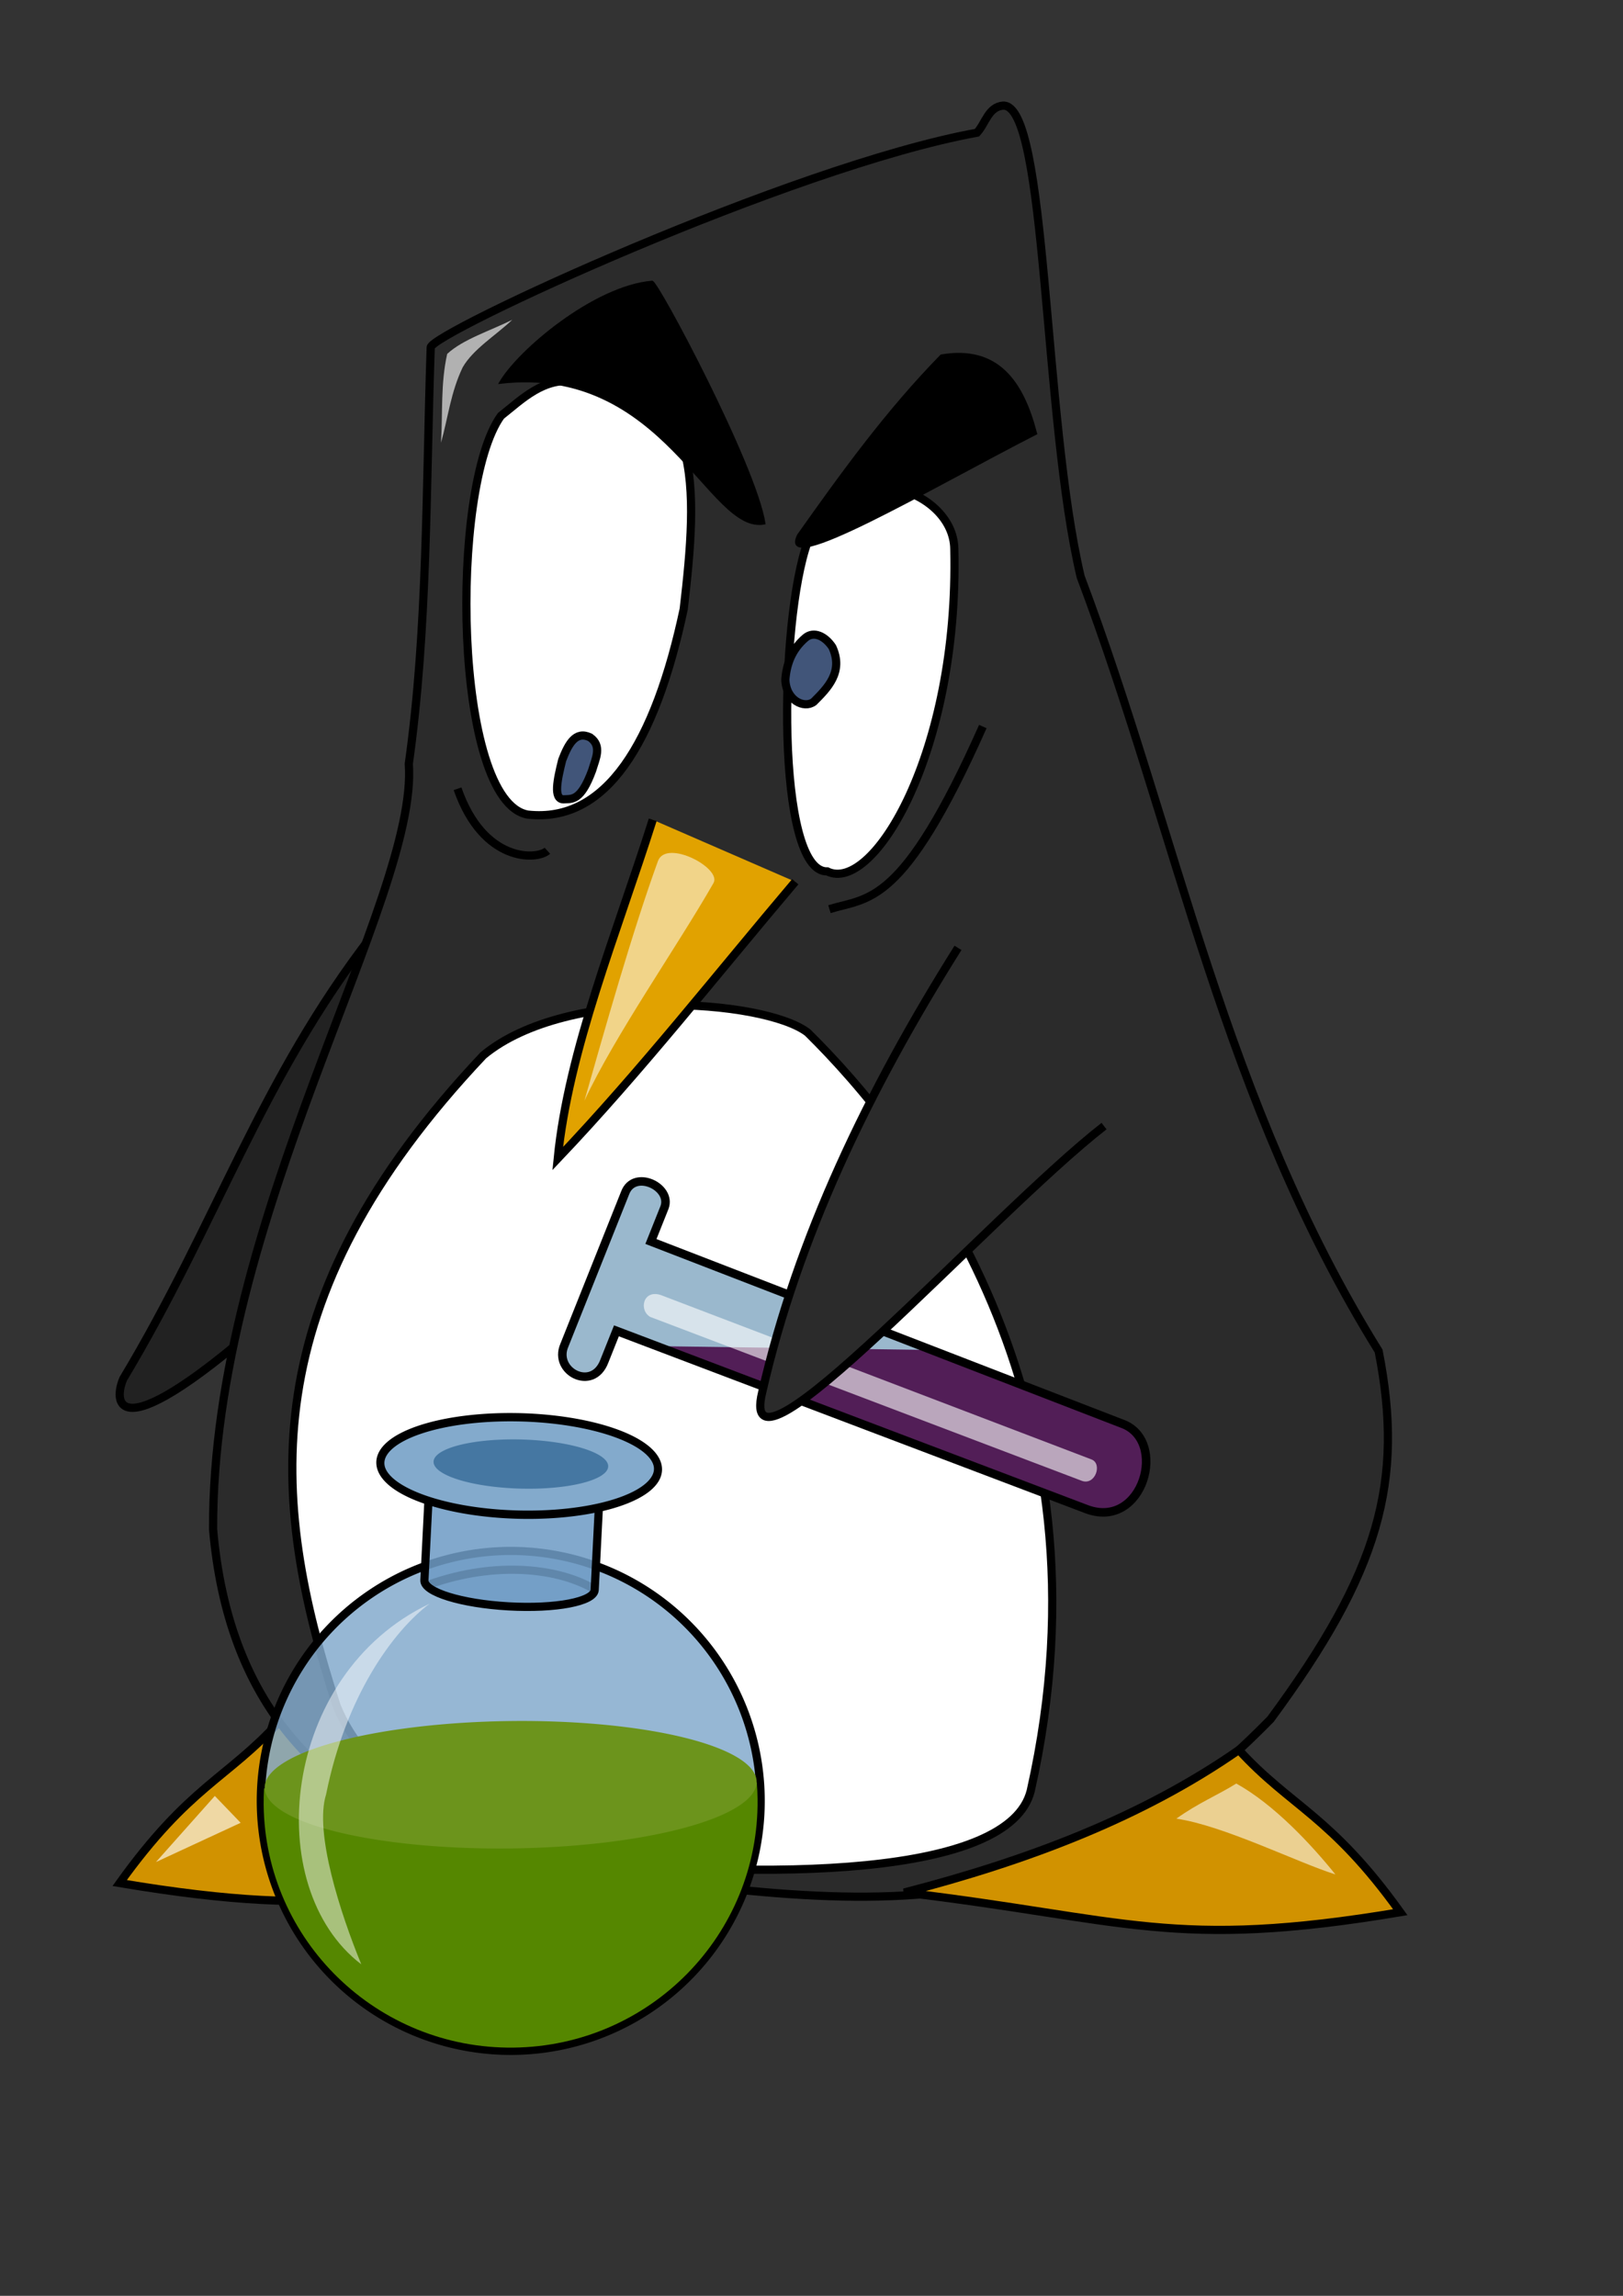<?xml version="1.0" encoding="UTF-8" standalone="no"?>
<!-- Created with Inkscape (http://www.inkscape.org/) -->

<svg
   xmlns:dc="http://purl.org/dc/elements/1.1/"
   xmlns:cc="http://creativecommons.org/ns#"
   xmlns:rdf="http://www.w3.org/1999/02/22-rdf-syntax-ns#"
   xmlns:svg="http://www.w3.org/2000/svg"
   xmlns="http://www.w3.org/2000/svg"
   xmlns:sodipodi="http://sodipodi.sourceforge.net/DTD/sodipodi-0.dtd"
   xmlns:inkscape="http://www.inkscape.org/namespaces/inkscape"
   width="210mm"
   height="297mm"
   id="svg2"
   sodipodi:version="0.32"
   inkscape:version="0.92.4 (unknown)"
   sodipodi:docname="logo_svg.svg"
   version="1.1">
  <rect width="100%" height="100%" fill="#333333" stroke="none"/>
  <defs
     id="defs4" />
  <sodipodi:namedview
     id="base"
     pagecolor="#ffffff"
     bordercolor="#666666"
     borderopacity="1.0"
     inkscape:pageopacity="0.0"
     inkscape:pageshadow="2"
     inkscape:zoom="0.24748737"
     inkscape:cx="388.18347"
     inkscape:cy="757.38103"
     inkscape:document-units="px"
     inkscape:current-layer="layer1"
     showguides="true"
     inkscape:guide-bbox="true"
     inkscape:window-width="1268"
     inkscape:window-height="947"
     inkscape:window-x="0"
     inkscape:window-y="27"
     showgrid="false"
     inkscape:window-maximized="0" />
  <g
     inkscape:label="Calque 1"
     inkscape:groupmode="layer"
     id="layer1">
    <path
       style="fill:#d19200;fill-opacity:1;fill-rule:evenodd;stroke:#000000;stroke-width:4;stroke-linecap:butt;stroke-linejoin:miter;stroke-miterlimit:4;stroke-dasharray:none;stroke-opacity:1"
       d="M 136.445,841.88 C 111.11,869.599 92.419,873.399 58.515,920.702 C 169.718,939.337 191.314,924.506 300.09,911.581 L 136.445,841.88 z "
       id="path39089"
       sodipodi:nodetypes="cccc"
       inkscape:export-filename="/home/guigoz/moi/downloads/test.png"
       inkscape:export-xdpi="90"
       inkscape:export-ydpi="90" />
    <path
       style="fill:#222222;fill-opacity:1;fill-rule:evenodd;stroke:#000000;stroke-width:4;stroke-linecap:butt;stroke-linejoin:miter;stroke-miterlimit:4;stroke-dasharray:none;stroke-opacity:1"
       d="M 182.11,457.148 C 127.189,528.228 106.517,597.016 60.273,674.169 C 54.827,686.965 57.09,712.443 144.559,632.026 L 182.11,457.148 z "
       id="path24234"
       sodipodi:nodetypes="cccc"
       inkscape:export-filename="/home/guigoz/moi/downloads/test.png"
       inkscape:export-xdpi="90"
       inkscape:export-ydpi="90" />
    <path
       style="fill:#2b2b2b;fill-opacity:1;fill-rule:evenodd;stroke:#000000;stroke-width:4;stroke-linecap:butt;stroke-linejoin:miter;stroke-miterlimit:4;stroke-dasharray:none;stroke-opacity:1"
       d="M 528.487,282.026 C 509.985,203.922 512.239,50.668 490.54,51.654 C 483.328,52.221 481.952,60.374 477.773,64.883 C 386.636,81.503 210.465,163.028 210.63,169.883 C 208.296,238.954 209.151,307.834 199.916,373.454 C 204.685,439.826 103.677,595.46 104.202,747.74 C 111.442,830.681 154.109,880.492 231.344,904.883 C 424.621,937.427 515.84,948.455 621.344,840.597 C 674.617,768.358 686.751,724.493 674.202,660.597 C 598.492,538.632 575.767,407.544 528.487,282.026 z "
       id="path18107"
       sodipodi:nodetypes="cccccccccc"
       inkscape:export-filename="/home/guigoz/moi/downloads/test.png"
       inkscape:export-xdpi="90"
       inkscape:export-ydpi="90" />
    <path
       style="fill:#ffffff;fill-opacity:1;fill-rule:evenodd;stroke:#000000;stroke-width:4;stroke-linecap:butt;stroke-linejoin:miter;stroke-miterlimit:4;stroke-dasharray:none;stroke-opacity:1"
       d="M 236.376,515.971 C 122.826,636.226 131.788,732.55 164.655,834.169 C 178.218,867.38 215.569,893.591 266.68,907.91 C 378.178,919.984 493.644,917.449 504.066,875.585 C 547.317,683.474 446.468,555.605 394.97,504.86 C 373.786,488.518 277.61,481.751 236.376,515.971 z "
       id="path18982"
       sodipodi:nodetypes="cccccc"
       inkscape:export-filename="/home/guigoz/moi/downloads/test.png"
       inkscape:export-xdpi="90"
       inkscape:export-ydpi="90" />
    <path
       style="fill:#87003c;fill-opacity:1;fill-rule:evenodd;stroke:none;stroke-width:1px;stroke-linecap:butt;stroke-linejoin:miter;stroke-opacity:1"
       d="M 324.58,658.234 L 457.395,660.098 L 556.191,701.107 L 561.317,721.612 L 547.803,737.923 L 528.696,737.923 L 324.58,658.234 z "
       id="path49658"
       sodipodi:nodetypes="ccccccc"
       inkscape:export-filename="/home/guigoz/moi/downloads/test.png"
       inkscape:export-xdpi="90"
       inkscape:export-ydpi="90" />
    <path
       style="fill:#004e81;fill-opacity:0.395;fill-rule:evenodd;stroke:#000000;stroke-width:4.167;stroke-linecap:butt;stroke-linejoin:miter;stroke-miterlimit:4;stroke-dasharray:none;stroke-opacity:1"
       d="M 301.461,650.701 L 531.715,738.022 C 559.117,747.914 571.477,703.914 548.48,695.997 L 318.322,607.015 L 324.949,590.401 C 328.768,580.316 310.115,571.488 305.697,583.287 L 275.999,657.731 C 270.397,670.506 289.821,680.718 295.546,665.529 L 301.461,650.701 z "
       id="path44416"
       sodipodi:nodetypes="ccccccccc"
       inkscape:export-filename="/home/guigoz/moi/downloads/test.png"
       inkscape:export-xdpi="90"
       inkscape:export-ydpi="90" />
    <path
       style="fill:#ffffff;fill-opacity:0.602;fill-rule:evenodd;stroke:none;stroke-width:1px;stroke-linecap:butt;stroke-linejoin:miter;stroke-opacity:1"
       d="M 323.165,633.202 L 533.805,713.59 C 539.177,715.661 535.692,726.334 529.145,724.075 L 318.038,643.92 C 312.354,640.756 314.344,630.33 323.165,633.202 z "
       id="path58398"
       sodipodi:nodetypes="ccccc"
       inkscape:export-filename="/home/guigoz/moi/downloads/test.png"
       inkscape:export-xdpi="90"
       inkscape:export-ydpi="90" />
    <path
       style="fill:#d19200;fill-opacity:1;fill-rule:evenodd;stroke:#000000;stroke-width:4;stroke-linecap:butt;stroke-linejoin:miter;stroke-miterlimit:4;stroke-dasharray:none;stroke-opacity:1"
       d="M 605.839,855.635 C 631.174,883.353 650.875,887.659 684.78,934.962 C 573.576,953.597 550.97,938.261 442.194,925.335 C 502.365,909.796 558.425,888.631 605.839,855.635 z "
       id="path38214"
       sodipodi:nodetypes="cccc"
       inkscape:export-filename="/home/guigoz/moi/downloads/test.png"
       inkscape:export-xdpi="90"
       inkscape:export-ydpi="90" />
    <path
       style="fill:#e1a200;fill-opacity:1;fill-rule:evenodd;stroke:#000000;stroke-width:4;stroke-linecap:butt;stroke-linejoin:miter;stroke-miterlimit:4;stroke-dasharray:none;stroke-opacity:1"
       d="M 319.208,400.814 C 301.559,456.468 278.034,513.296 272.741,566.479 C 313.614,523.509 350.441,476.494 388.909,431.118"
       id="path19857"
       sodipodi:nodetypes="ccc"
       inkscape:export-filename="/home/guigoz/moi/downloads/test.png"
       inkscape:export-xdpi="90"
       inkscape:export-ydpi="90" />
    <path
       style="fill:#ffffff;fill-opacity:1;fill-rule:evenodd;stroke:#000000;stroke-width:4;stroke-linecap:butt;stroke-linejoin:miter;stroke-miterlimit:4;stroke-dasharray:none;stroke-opacity:1"
       d="M 281.833,186.661 C 266.073,184.1 255.346,195.139 244.962,203.329 C 219.67,238.449 221.806,391.928 258.094,398.288 C 296.332,402.5 320.357,363.576 334.36,297.778 C 341.178,239.167 344.972,183.236 281.833,186.661 z "
       id="path20734"
       sodipodi:nodetypes="ccccc"
       inkscape:export-filename="/home/guigoz/moi/downloads/test.png"
       inkscape:export-xdpi="90"
       inkscape:export-ydpi="90" />
    <path
       style="fill:#ffffff;fill-opacity:1;fill-rule:evenodd;stroke:#000000;stroke-width:4;stroke-linecap:butt;stroke-linejoin:miter;stroke-miterlimit:4;stroke-dasharray:none;stroke-opacity:1"
       d="M 466.69,268.484 C 466.431,238.434 410.542,220.074 394.97,264.948 C 380.974,303.581 379.427,426.612 404.566,426.068 C 426.948,437.094 468.938,368.015 466.69,268.484 z "
       id="path21609"
       sodipodi:nodetypes="cccc"
       inkscape:export-filename="/home/guigoz/moi/downloads/test.png"
       inkscape:export-xdpi="90"
       inkscape:export-ydpi="90" />
    <path
       style="fill:#415579;fill-opacity:1;fill-rule:evenodd;stroke:#000000;stroke-width:4;stroke-linecap:butt;stroke-linejoin:miter;stroke-miterlimit:4;stroke-dasharray:none;stroke-opacity:1"
       d="M 288.564,360.522 C 281.532,357.182 277.971,363.675 274.927,371.634 C 272.457,381.509 270.615,390.556 275.432,390.826 C 279.757,390.586 283.949,391.878 289.574,376.684 C 291.272,370.873 294.567,364.729 288.564,360.522 z "
       id="path22484"
       sodipodi:nodetypes="ccccc"
       inkscape:export-filename="/home/guigoz/moi/downloads/test.png"
       inkscape:export-xdpi="90"
       inkscape:export-ydpi="90" />
    <path
       style="fill:#415579;fill-opacity:1;fill-rule:evenodd;stroke:#000000;stroke-width:4;stroke-linecap:butt;stroke-linejoin:miter;stroke-miterlimit:4;stroke-dasharray:none;stroke-opacity:1"
       d="M 407.039,316.375 C 403.508,311.051 398.005,308.414 393.907,311.829 C 387.262,317.527 384.659,324.572 384.058,332.284 C 384.408,342.562 393.354,346.623 397.948,343.144 C 404.583,336.528 412.677,328.562 407.039,316.375 z "
       id="path23359"
       sodipodi:nodetypes="ccccc"
       inkscape:export-filename="/home/guigoz/moi/downloads/test.png"
       inkscape:export-xdpi="90"
       inkscape:export-ydpi="90" />
    <path
       style="fill:#2b2b2b;fill-opacity:1;fill-rule:evenodd;stroke:#000000;stroke-width:4;stroke-linecap:butt;stroke-linejoin:miter;stroke-miterlimit:4;stroke-dasharray:none;stroke-opacity:1"
       d="M 468.487,463.454 C 424.598,533.267 390.051,605.082 372.773,680.597 C 359.488,734.674 484.202,593.931 539.916,550.597 L 539.916,550.597"
       id="path25109"
       sodipodi:nodetypes="cccc"
       inkscape:export-filename="/home/guigoz/moi/downloads/test.png"
       inkscape:export-xdpi="90"
       inkscape:export-ydpi="90" />
    <path
       style="fill:#000000;fill-opacity:1;fill-rule:evenodd;stroke:#000000;stroke-width:1px;stroke-linecap:butt;stroke-linejoin:miter;stroke-opacity:1"
       d="M 373.844,255.954 C 369.505,227.771 320.903,136.539 318.844,137.74 C 290.683,140.182 253.626,171.398 244.504,187.168 C 325.149,177.825 346.672,261.247 373.844,255.954 z "
       id="path25984"
       sodipodi:nodetypes="cccc"
       inkscape:export-filename="/home/guigoz/moi/downloads/test.png"
       inkscape:export-xdpi="90"
       inkscape:export-ydpi="90" />
    <path
       style="fill:#000000;fill-opacity:1;fill-rule:evenodd;stroke:#000000;stroke-width:1px;stroke-linecap:butt;stroke-linejoin:miter;stroke-opacity:1"
       d="M 460.273,173.811 C 433.938,200.696 411.928,231.04 390.273,261.669 C 379.864,283.09 455.1,238.441 506.702,212.026 C 500.093,186.389 487.735,169.116 460.273,173.811 z "
       id="path26859"
       sodipodi:nodetypes="cccc"
       inkscape:export-filename="/home/guigoz/moi/downloads/test.png"
       inkscape:export-xdpi="90"
       inkscape:export-ydpi="90" />
    <path
       style="fill:none;fill-opacity:0.75;fill-rule:evenodd;stroke:#000000;stroke-width:4;stroke-linecap:butt;stroke-linejoin:miter;stroke-miterlimit:4;stroke-dasharray:none;stroke-opacity:1"
       d="M 223.749,385.661 C 236.379,421.989 262.676,420.546 267.69,415.966"
       id="path34718"
       sodipodi:nodetypes="cc"
       inkscape:export-filename="/home/guigoz/moi/downloads/test.png"
       inkscape:export-xdpi="90"
       inkscape:export-ydpi="90" />
    <path
       style="fill:none;fill-opacity:0.75;fill-rule:evenodd;stroke:#000000;stroke-width:4;stroke-linecap:butt;stroke-linejoin:miter;stroke-miterlimit:4;stroke-dasharray:none;stroke-opacity:1"
       d="M 480.63,355.24 C 441.305,443.604 424.797,438.628 405.63,444.526"
       id="path35593"
       sodipodi:nodetypes="cc"
       inkscape:export-filename="/home/guigoz/moi/downloads/test.png"
       inkscape:export-xdpi="90"
       inkscape:export-ydpi="90" />
    <g
       id="g39151"
       inkscape:label="fiole"
       style="display:inline"
       transform="translate(-907.419,681.007)" />
    <g
       id="layer2"
       inkscape:label="fiole2"
       style="display:inline"
       transform="translate(-907.419,681.007)" />
    <path
       sodipodi:type="arc"
       style="fill:#83aacc;fill-opacity:0.84;fill-rule:evenodd;stroke:#000000;stroke-width:7.885;stroke-linejoin:round;stroke-miterlimit:4;stroke-dasharray:none;stroke-dashoffset:0;stroke-opacity:1"
       id="path4038"
       sodipodi:cx="347.95847"
       sodipodi:cy="631.28674"
       sodipodi:rx="240.89432"
       sodipodi:ry="240.89432"
       d="M 588.853 631.287 A 240.894 240.894 0 1 1  107.064,631.287 A 240.894 240.894 0 1 1  588.853 631.287 z"
       transform="matrix(0.417,-0.289,0.289,0.417,-77.769,717.851)"
       inkscape:export-filename="/home/guigoz/moi/downloads/test.png"
       inkscape:export-xdpi="90"
       inkscape:export-ydpi="90" />
    <path
       style="fill:#558700;fill-opacity:1;fill-rule:evenodd;stroke:none;stroke-width:5.6;stroke-linejoin:round;stroke-miterlimit:4;stroke-dasharray:5.6, 22.4;stroke-dashoffset:0;stroke-opacity:1"
       d="M 129.118,874.423 C 128.97,877.111 128.902,879.825 128.935,882.556 C 129.744,948.828 184.512,1001.967 251.178,1001.163 C 317.843,1000.359 371.283,945.915 370.474,879.643 C 370.441,876.912 370.322,874.201 370.108,871.517 L 129.118,874.423 z "
       id="path8409"
       inkscape:export-filename="/home/guigoz/moi/downloads/test.png"
       inkscape:export-xdpi="90"
       inkscape:export-ydpi="90" />
    <path
       sodipodi:type="arc"
       style="fill:#6c941c;fill-opacity:1;fill-rule:evenodd;stroke:none;stroke-width:5.6;stroke-linejoin:round;stroke-miterlimit:4;stroke-dasharray:5.6, 22.4;stroke-dashoffset:0;stroke-opacity:1"
       id="path9299"
       sodipodi:cx="349.26413"
       sodipodi:cy="559.4754"
       sodipodi:rx="243.50565"
       sodipodi:ry="42.43396"
       d="M 592.77 559.475 A 243.506 42.434 0 1 1  105.758,559.475 A 243.506 42.434 0 1 1  592.77 559.475 z"
       transform="matrix(0.494,-6.088025e-3,8.756306e-3,0.734,72.296,464.11)"
       inkscape:export-filename="/home/guigoz/moi/downloads/test.png"
       inkscape:export-xdpi="90"
       inkscape:export-ydpi="90" />
    <path
       style="fill:none;fill-opacity:0.75;fill-rule:evenodd;stroke:#000000;stroke-width:4;stroke-linecap:butt;stroke-linejoin:miter;stroke-miterlimit:4;stroke-dasharray:none;stroke-opacity:1"
       d="M 209.916,774.704 C 242.567,763.068 274.007,766.626 291.523,777.561"
       id="path48783"
       sodipodi:nodetypes="cc"
       inkscape:export-filename="/home/guigoz/moi/downloads/test.png"
       inkscape:export-xdpi="90"
       inkscape:export-ydpi="90" />
    <path
       style="fill:#6f9cc5;fill-opacity:0.866;fill-rule:evenodd;stroke:#000000;stroke-width:4;stroke-linejoin:round;stroke-miterlimit:4;stroke-dasharray:none;stroke-dashoffset:0;stroke-opacity:1"
       d="M 209.569,732.783 L 207.551,772.651 C 207.259,778.414 225.597,784.108 248.661,785.414 C 271.725,786.719 290.529,783.13 290.82,777.367 L 292.934,735.602 C 282.014,738.148 268.61,739.529 254.078,739.283 C 237.183,738.998 221.623,736.572 209.569,732.783 z "
       id="rect17190"
       inkscape:export-filename="/home/guigoz/moi/downloads/test.png"
       inkscape:export-xdpi="90"
       inkscape:export-ydpi="90" />
    <path
       transform="matrix(0.536,9.056263e-3,2.581983e-2,0.553,57.816,605.962)"
       d="M 483.094 194.543 A 126.649 43.087 0 1 1  229.796,194.543 A 126.649 43.087 0 1 1  483.094 194.543 z"
       sodipodi:ry="43.086788"
       sodipodi:rx="126.64905"
       sodipodi:cy="194.54338"
       sodipodi:cx="356.44525"
       id="path19823"
       style="fill:#83aacc;fill-opacity:1;fill-rule:evenodd;stroke:none;stroke-width:5.6;stroke-linejoin:round;stroke-miterlimit:4;stroke-dasharray:5.6, 22.4;stroke-dashoffset:0;stroke-opacity:1"
       sodipodi:type="arc"
       inkscape:export-filename="/home/guigoz/moi/downloads/test.png"
       inkscape:export-xdpi="90"
       inkscape:export-ydpi="90" />
    <path
       sodipodi:type="arc"
       style="fill:#83aacc;fill-opacity:1;fill-rule:evenodd;stroke:#000000;stroke-width:7.348;stroke-linejoin:round;stroke-miterlimit:4;stroke-dasharray:none;stroke-dashoffset:0;stroke-opacity:1"
       id="path21589"
       sodipodi:cx="356.44525"
       sodipodi:cy="194.54338"
       sodipodi:rx="126.64905"
       sodipodi:ry="43.086788"
       d="M 483.094 194.543 A 126.649 43.087 0 1 1  229.796,194.543 A 126.649 43.087 0 1 1  483.094 194.543 z"
       transform="matrix(0.536,9.056263e-3,2.581983e-2,0.553,57.816,605.962)"
       inkscape:export-filename="/home/guigoz/moi/downloads/test.png"
       inkscape:export-xdpi="90"
       inkscape:export-ydpi="90" />
    <path
       transform="matrix(0.337,1.120556e-2,-2.882471e-2,0.278,140.212,657.76)"
       d="M 483.094 194.543 A 126.649 43.087 0 1 1  229.796,194.543 A 126.649 43.087 0 1 1  483.094 194.543 z"
       sodipodi:ry="43.086788"
       sodipodi:rx="126.64905"
       sodipodi:cy="194.54338"
       sodipodi:cx="356.44525"
       id="path21591"
       style="fill:#4577a2;fill-opacity:1;fill-rule:evenodd;stroke:none;stroke-width:5.6;stroke-linejoin:round;stroke-miterlimit:4;stroke-dasharray:5.6, 22.4;stroke-dashoffset:0;stroke-opacity:1"
       sodipodi:type="arc"
       inkscape:export-filename="/home/guigoz/moi/downloads/test.png"
       inkscape:export-xdpi="90"
       inkscape:export-ydpi="90" />
    <path
       style="fill:#ffffff;fill-opacity:0.57;fill-rule:evenodd;stroke:none;stroke-width:1px;stroke-linecap:butt;stroke-linejoin:miter;stroke-opacity:1"
       d="M 604.576,872.05 C 622.998,882.214 641.311,901.885 653.064,916.497 C 634.769,910.771 598.351,892.564 575.282,889.223 C 585.713,881.68 595.76,877.589 604.576,872.05 z "
       id="path54025"
       sodipodi:nodetypes="cccc"
       inkscape:export-filename="/home/guigoz/moi/downloads/test.png"
       inkscape:export-xdpi="90"
       inkscape:export-ydpi="90" />
    <path
       style="fill:#ffffff;fill-opacity:0.641;fill-rule:evenodd;stroke:none;stroke-width:1px;stroke-linecap:butt;stroke-linejoin:miter;stroke-opacity:1"
       d="M 105.056,878.111 L 76.267,910.436 L 117.683,891.243 L 105.056,878.111 z "
       id="path55773"
       inkscape:export-filename="/home/guigoz/moi/downloads/test.png"
       inkscape:export-xdpi="90"
       inkscape:export-ydpi="90" />
    <path
       style="fill:#ffffff;fill-opacity:0.632;fill-rule:evenodd;stroke:none;stroke-width:1px;stroke-linecap:butt;stroke-linejoin:miter;stroke-opacity:1"
       d="M 250.518,156.357 C 239.69,161.78 226.539,165.809 218.698,173.024 C 215.427,187.503 216.55,201.982 215.668,216.461 C 219.135,204.171 220.388,191.881 226.274,179.59 C 231.411,170.668 242.355,164.069 250.518,156.357 z "
       id="path57523"
       sodipodi:nodetypes="ccccc"
       inkscape:export-filename="/home/guigoz/moi/downloads/test.png"
       inkscape:export-xdpi="90"
       inkscape:export-ydpi="90" />
    <path
       style="fill:#ffffff;fill-opacity:0.537;fill-rule:evenodd;stroke:none;stroke-width:1px;stroke-linecap:butt;stroke-linejoin:miter;stroke-opacity:1"
       d="M 321.786,420.934 C 309.072,455.969 295.673,503.619 285.801,538.181 C 300.814,506.003 331.073,462.992 348.925,431.76 C 353.113,424.468 325.924,410.087 321.786,420.934 z "
       id="path59273"
       sodipodi:nodetypes="cccc"
       inkscape:export-filename="/home/guigoz/moi/downloads/test.png"
       inkscape:export-xdpi="90"
       inkscape:export-ydpi="90" />
    <path
       style="fill:#ffffff;fill-opacity:0.487;fill-rule:evenodd;stroke:none;stroke-width:1px;stroke-linecap:butt;stroke-linejoin:miter;stroke-opacity:1"
       d="M 210.081,784.114 C 137.372,818.707 127.338,922.827 176.688,960.448 C 166.484,935.624 153.596,895.85 159.47,877.353 C 169.131,829.157 192.273,797.513 210.081,784.114 z "
       id="path61021"
       sodipodi:nodetypes="cccc"
       inkscape:export-filename="/home/guigoz/moi/downloads/test.png"
       inkscape:export-xdpi="90"
       inkscape:export-ydpi="90" />
  </g>
</svg>
